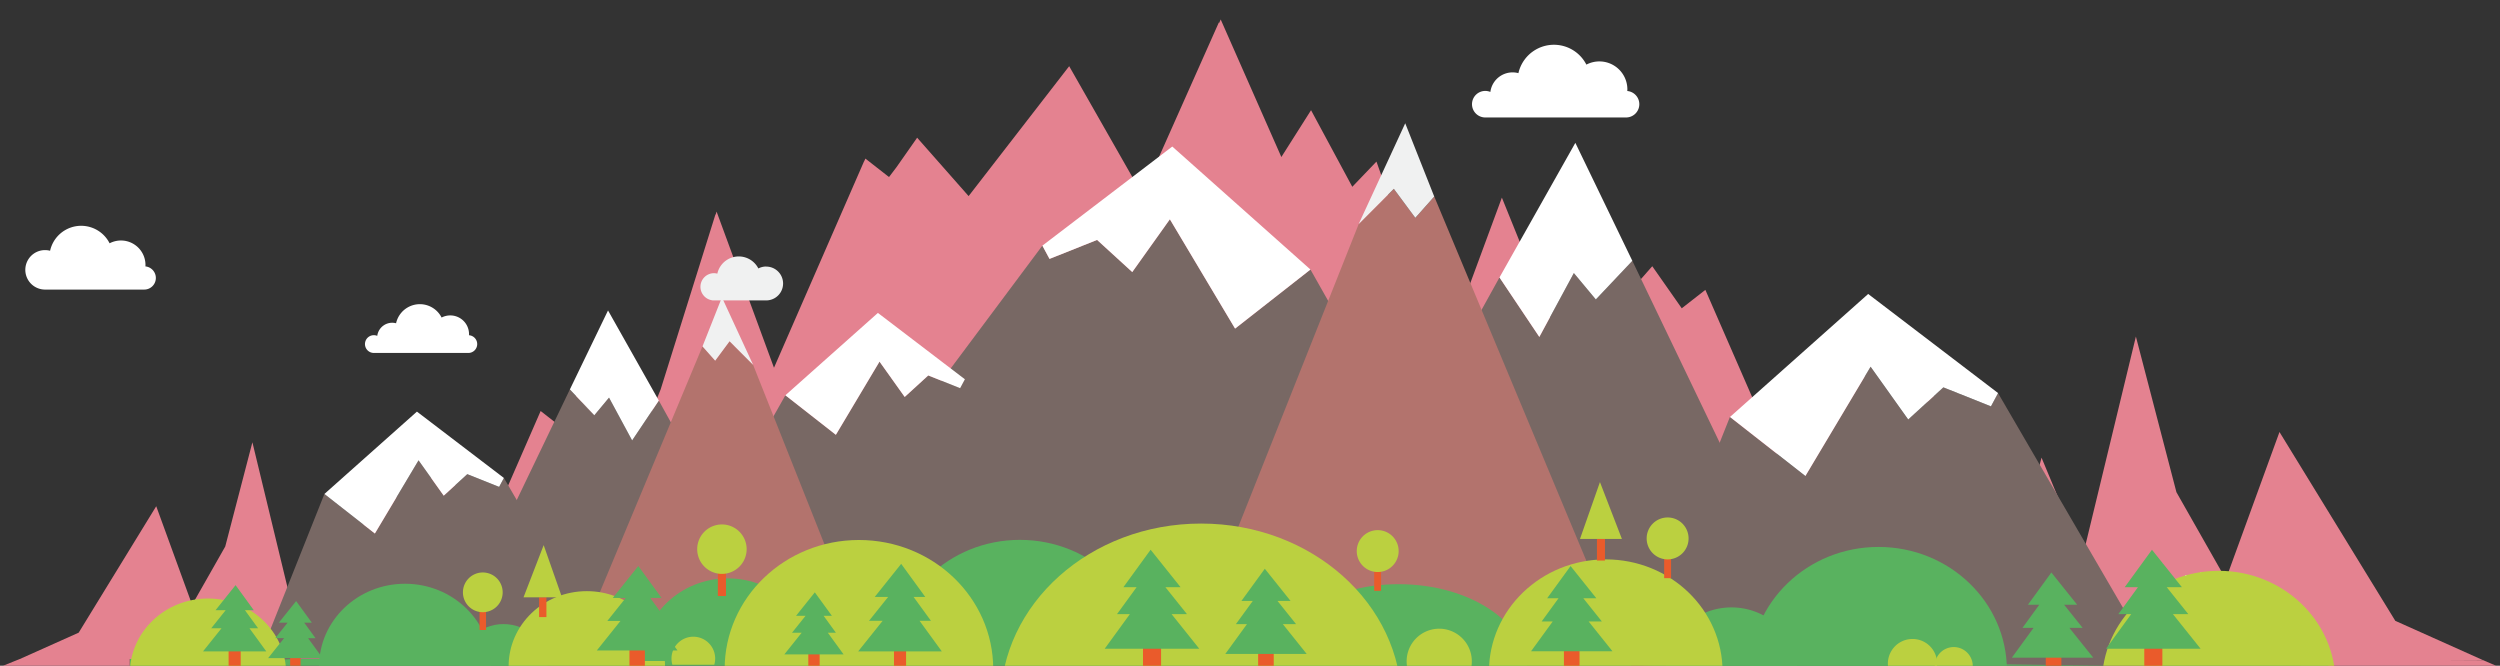 <svg xmlns="http://www.w3.org/2000/svg" xmlns:xlink="http://www.w3.org/1999/xlink" width="875" height="233" viewBox="0 0 875 233">
  <rect x="0" y="0" width="875" height="233" fill="#333333" stroke="none"/>
  <defs>
    <clipPath id="clip-path">
      <rect id="Rechteck_1874" data-name="Rechteck 1874" width="875" height="233" transform="translate(-0.5 -0.304)" fill="none"/>
    </clipPath>
    <clipPath id="clip-path-2">
      <rect id="Rechteck_1862" data-name="Rechteck 1862" width="5.742" height="10.109" fill="none"/>
    </clipPath>
    <clipPath id="clip-path-3">
      <rect id="Rechteck_1864" data-name="Rechteck 1864" width="6.526" height="15.396" fill="none"/>
    </clipPath>
    <clipPath id="clip-path-4">
      <rect id="Rechteck_1865" data-name="Rechteck 1865" width="29.021" height="15.414" fill="none"/>
    </clipPath>
  </defs>
  <g id="Mountains" transform="translate(0.5 0.304)" clip-path="url(#clip-path)">
    <path id="Pfad_11817" data-name="Pfad 11817" d="M1877.077,526.017l-109.468-.342V506.04l63.967.328Z" transform="translate(-962.958 -275.602)" fill="#e48290"/>
    <rect id="Rechteck_1861" data-name="Rechteck 1861" width="769.546" height="23.757" transform="translate(44.924 230.342)" fill="#59b25f"/>
    <path id="Pfad_11818" data-name="Pfad 11818" d="M-10.356,527.16H-102l53.165-21.33h38.479Z" transform="translate(55.28 -275.488)" fill="#e48290"/>
    <path id="Pfad_11819" data-name="Pfad 11819" d="M846.168,224.783l-40.542-66.1L786.855,210.22l-17.3-30.469-14.189-54.476-18.625,76.995-14.4-34.613L714.5,197.911l-30.788-53.265-12.017,30.77L656.678,127.47,636.6,182.092l-31.917-73.156-8.265,6.453L586.1,100.662,556.673,134.05l-23.211-57.4L513.33,131.163,489.564,64.036l-8.456,8.825L466.673,46.049,456.281,62.442,435.051,14.3l-.56,1.252-.091-.2L410.265,69.569l-.009.023v0l-2.65,5.956-25.587-44.9-35.2,45.469L328.808,55.68l-7.218,10.3-2.632,3.47-8.274-6.466-.437,1-.027-.023L278.7,136.2,258.612,81.545l-.332,1.075-.05-.132-19.194,61.289-9.859,24.381-19.7-22.354-6.913,9.859-5.533-4.322-21.371,48.985-13.438-36.571-10.055,32.1-8.046-20.6L123.5,210.912l-5.25-20.255-9.64,23.174L96.144,162.283l-9.5,36.475-11.589,20.4-12.568-34.5-27.14,44.258-20.6,9.221H148.425v.319h53.047v-.319H357.815v.424H598.048v.483h79.226v-.483h199.65Z" transform="translate(-8.306 -7.788)" fill="#e48290"/>
    <path id="Pfad_11820" data-name="Pfad 11820" d="M780.282,144.164,609.69,142.229V-70.29H780.282Z" transform="translate(-332.325 38.282)" fill="none"/>
    <path id="Pfad_11821" data-name="Pfad 11821" d="M1185.233,49.926c0-.187.032-.364.032-.551a9.8,9.8,0,0,0-14.349-8.684,12.75,12.75,0,0,0-23.789,2.987,7.841,7.841,0,0,0-9.813,6.576,4.645,4.645,0,1,0-1.781,8.934h49.221a4.64,4.64,0,0,0,.5-9.258" transform="translate(-616.183 -18.378)" fill="#fff"/>
    <rect id="_330036192_336" data-name=" 330036192 336" width="1.453" height="1.056" transform="translate(769.661 200.023)" fill="#fff"/>
    <rect id="_330035328_337" data-name=" 330035328 337" width="1.453" height="1.056" transform="translate(769.661 203.174)" fill="#fff"/>
    <rect id="_330035088_338" data-name=" 330035088 338" width="1.453" height="1.056" transform="translate(769.661 206.33)" fill="#fff"/>
    <rect id="_330034944_339" data-name=" 330034944 339" width="1.453" height="1.056" transform="translate(769.661 209.486)" fill="#fff"/>
    <rect id="_330035568_340" data-name=" 330035568 340" width="1.453" height="1.056" transform="translate(769.661 212.642)" fill="#fff"/>
    <rect id="_330035544_341" data-name=" 330035544 341" width="1.453" height="1.056" transform="translate(769.661 215.793)" fill="#fff"/>
    <rect id="_330035424_342" data-name=" 330035424 342" width="1.453" height="1.056" transform="translate(769.661 218.949)" fill="#fff"/>
    <rect id="_330034488_345" data-name=" 330034488 345" width="1.453" height="1.056" transform="translate(754.93 196.867)" fill="#fff"/>
    <rect id="_330034464_346" data-name=" 330034464 346" width="1.453" height="1.056" transform="translate(754.93 200.023)" fill="#fff"/>
    <rect id="_330034896_347" data-name=" 330034896 347" width="1.453" height="1.056" transform="translate(754.93 203.174)" fill="#fff"/>
    <rect id="_330034800_348" data-name=" 330034800 348" width="1.453" height="1.056" transform="translate(754.93 206.33)" fill="#fff"/>
    <rect id="_330034368_349" data-name=" 330034368 349" width="1.453" height="1.056" transform="translate(754.93 209.486)" fill="#fff"/>
    <rect id="_330033432_350" data-name=" 330033432 350" width="1.453" height="1.056" transform="translate(754.93 212.642)" fill="#fff"/>
    <rect id="_330033576_351" data-name=" 330033576 351" width="1.453" height="1.056" transform="translate(754.93 215.793)" fill="#fff"/>
    <rect id="_330033552_352" data-name=" 330033552 352" width="1.453" height="1.056" transform="translate(754.93 218.949)" fill="#fff"/>
    <rect id="_330032616_357" data-name=" 330032616 357" width="1.453" height="1.056" transform="translate(761.683 204.185)" fill="#fff"/>
    <rect id="_330032640_358" data-name=" 330032640 358" width="1.453" height="1.056" transform="translate(761.683 207.341)" fill="#fff"/>
    <rect id="_330033264_359" data-name=" 330033264 359" width="1.453" height="1.056" transform="translate(761.683 210.497)" fill="#fff"/>
    <rect id="_330032832_360" data-name=" 330032832 360" width="1.453" height="1.056" transform="translate(761.683 213.648)" fill="#fff"/>
    <rect id="_330033168_361" data-name=" 330033168 361" width="1.453" height="1.056" transform="translate(761.683 216.804)" fill="#fff"/>
    <rect id="_330032904_362" data-name=" 330032904 362" width="1.453" height="1.056" transform="translate(761.683 219.959)" fill="#fff"/>
    <rect id="_330032112_366" data-name=" 330032112 366" width="1.453" height="1.056" transform="translate(764.306 201.03)" fill="#fff"/>
    <rect id="_330032472_367" data-name=" 330032472 367" width="1.453" height="1.056" transform="translate(764.306 204.185)" fill="#fff"/>
    <rect id="_330032544_368" data-name=" 330032544 368" width="1.453" height="1.056" transform="translate(764.306 207.341)" fill="#fff"/>
    <rect id="_330031752_369" data-name=" 330031752 369" width="1.453" height="1.056" transform="translate(764.306 210.497)" fill="#fff"/>
    <rect id="_330031272_370" data-name=" 330031272 370" width="1.453" height="1.056" transform="translate(764.306 213.648)" fill="#fff"/>
    <rect id="_330031248_371" data-name=" 330031248 371" width="1.453" height="1.056" transform="translate(764.306 216.804)" fill="#fff"/>
    <rect id="_330031704_372" data-name=" 330031704 372" width="1.453" height="1.056" transform="translate(764.306 219.959)" fill="#fff"/>
    <path id="Pfad_11822" data-name="Pfad 11822" d="M1109.528,199.8l-12.778,13.516-7.19-8.638-.5-.6-12.081,22.368-13.953-20.824L988.64,340.064l99.686-.683,88.347.2Z" transform="translate(-538.711 -108.816)" fill="#786864"/>
    <path id="Pfad_11823" data-name="Pfad 11823" d="M1178.547,109.12l-.023.041-26.535,47.077,13.953,20.824,12.081-22.368.5.6,7.19,8.638,12.778-13.516Z" transform="translate(-627.676 -59.43)" fill="#fff"/>
    <path id="Pfad_11824" data-name="Pfad 11824" d="M1275.58,328.631l11.9-29.854,26.384,20.669,22.823-38.256.337.469,12.828,18,12.313-11.248,16.653,6.648,2.5-4.649L1437,386.09l-98.475-1.33H1275.7l-23.028,1.33Z" transform="translate(-682.509 -153.143)" fill="#786864"/>
    <path id="Pfad_11825" data-name="Pfad 11825" d="M1377.535,225.27l1.179.9L1423,259.956l-2.5,4.649-16.653-6.648L1391.543,269.2l-12.828-18-.337-.469-22.823,38.256-26.385-20.669Z" transform="translate(-724.172 -122.688)" fill="#fff"/>
    <path id="Pfad_11826" data-name="Pfad 11826" d="M781.537,215.321l-16.876-29.854-26.384,20.674L715.453,167.88l-.337.474-12.828,18L689.975,175.1l-16.653,6.648-2.5-4.645L562.27,322.521l152.332.437,61.744.091L856.114,322Z" transform="translate(-306.499 -91.432)" fill="#786864"/>
    <path id="Pfad_11827" data-name="Pfad 11827" d="M846.129,111.96l-1.179.9L800.66,146.65l2.5,4.645,16.653-6.648L832.122,155.9l12.828-18,.337-.474,22.823,38.261,26.384-20.674Z" transform="translate(-436.332 -60.976)" fill="#fff"/>
    <path id="Pfad_11828" data-name="Pfad 11828" d="M997.227,147.156l-6.621,7.459-3.556-4.8-3.966-5.355-12.3,12.332-61.038,153.5h155.606Z" transform="translate(-495.74 -78.677)" fill="#b3736d"/>
    <path id="Pfad_11829" data-name="Pfad 11829" d="M1060.073,94.08l-.023.05-16.271,35.223,12.3-12.332,3.966,5.355,3.556,4.8,6.621-7.459Z" transform="translate(-568.742 -51.238)" fill="#f0f1f1"/>
    <path id="Pfad_11830" data-name="Pfad 11830" d="M1020.711,448.33h0c-24.818,0-44.941,13.3-44.941,29.709h89.886C1065.652,461.631,1045.547,448.33,1020.711,448.33Z" transform="translate(-531.702 -244.172)" fill="#59b25f"/>
    <path id="Pfad_11831" data-name="Pfad 11831" d="M1302.806,466.18h0c-12.7,0-23,9.891-23,22.1H1325.8C1325.789,476.075,1315.5,466.189,1302.806,466.18Z" transform="translate(-697.29 -253.894)" fill="#59b25f"/>
    <path id="Pfad_11832" data-name="Pfad 11832" d="M1184.793,429.28c-22.577,0-40.884,17.591-40.884,39.29h81.767C1225.677,446.871,1207.375,429.28,1184.793,429.28Z" transform="translate(-623.275 -233.797)" fill="#bbd040"/>
    <path id="Pfad_11833" data-name="Pfad 11833" d="M1655.933,438.06c-22.578,0-40.884,17.591-40.884,39.29h81.767C1696.817,455.651,1678.516,438.06,1655.933,438.06Z" transform="translate(-879.87 -238.579)" fill="#bbd040"/>
    <path id="Pfad_11834" data-name="Pfad 11834" d="M1389.571,419.71h0c-24.818,0-44.941,19.34-44.941,43.192h89.877C1434.507,439.05,1414.389,419.71,1389.571,419.71Z" transform="translate(-732.592 -228.585)" fill="#59b25f"/>
    <path id="Pfad_11835" data-name="Pfad 11835" d="M1092.038,482.55a11.407,11.407,0,0,0-10.929,14.645H1103a11.249,11.249,0,0,0,.455-3.229A11.421,11.421,0,0,0,1092.038,482.55Z" transform="translate(-588.816 -262.809)" fill="#bbd040"/>
    <path id="Pfad_11836" data-name="Pfad 11836" d="M1493.208,496.66a6.662,6.662,0,0,0-6.657,6.662,6.591,6.591,0,0,0,.278,1.881h12.75a6.591,6.591,0,0,0,.278-1.881A6.662,6.662,0,0,0,1493.208,496.66Z" transform="translate(-809.886 -270.494)" fill="#bbd040"/>
    <path id="Pfad_11837" data-name="Pfad 11837" d="M1459.14,490.45a8.616,8.616,0,0,0-8.62,8.62,8.8,8.8,0,0,0,.351,2.436h16.535a8.611,8.611,0,0,0-8.265-11.057Z" transform="translate(-790.263 -267.112)" fill="#bbd040"/>
    <g id="Gruppe_8086" data-name="Gruppe 8086" transform="translate(715.394 223.53)" clip-path="url(#clip-path-2)">
      <path id="Pfad_11838" data-name="Pfad 11838" d="M1577.334,505.339h-5.464V491.15h5.464v14.189" transform="translate(-1571.747 -491.022)" fill="#ea5b2b"/>
    </g>
    <path id="Pfad_11839" data-name="Pfad 11839" d="M1565.95,458.74h4.631l-6.494-8.115h4.567l-9.012-11.266-.009-.009-8.2,11.275h3.98l-5.9,8.115h3.875l-7.586,10.424h28.493Z" transform="translate(-842.155 -239.281)" fill="#59b25f"/>
    <path id="Pfad_11840" data-name="Pfad 11840" d="M1206.995,502.2h-5.464v-18h5.464v18" transform="translate(-654.656 -263.708)" fill="#ea5b2b"/>
    <rect id="Rechteck_1863" data-name="Rechteck 1863" width="5.742" height="12.823" transform="translate(546.751 220.328)" fill="none"/>
    <path id="Pfad_11841" data-name="Pfad 11841" d="M1196.41,453.79h4.631l-6.489-8.115h4.563l-9.012-11.266-.009-.009-8.2,11.275h3.98l-5.9,8.115h3.875l-7.587,10.428h28.493Z" transform="translate(-640.894 -236.585)" fill="#59b25f"/>
    <g id="Gruppe_8087" data-name="Gruppe 8087" transform="translate(749.921 218.243)" clip-path="url(#clip-path-3)">
      <path id="Pfad_11842" data-name="Pfad 11842" d="M1653.92,500.113h-6.33V479.74h6.33v20.373" transform="translate(-1647.513 -479.521)" fill="#ea5b2b"/>
    </g>
    <path id="Pfad_11843" data-name="Pfad 11843" d="M1641.6,444.4h5.378l-7.546-9.431h5.305l-10.474-13.1,0-.009-9.536,13.106h4.627l-6.862,9.431h4.5l-8.816,12.118h33.115Z" transform="translate(-881.575 -229.756)" fill="#59b25f"/>
    <path id="Pfad_11844" data-name="Pfad 11844" d="M1280.993,434.408h-2.413V426.63h2.413v7.778" transform="translate(-696.62 -232.354)" fill="#ea5b2b"/>
    <path id="Pfad_11845" data-name="Pfad 11845" d="M1272.456,397.06a7.336,7.336,0,1,0,7.336,7.332A7.336,7.336,0,0,0,1272.456,397.06Z" transform="translate(-689.289 -216.249)" fill="#bbd040"/>
    <path id="Pfad_11846" data-name="Pfad 11846" d="M1229.716,421.13h-2.8v-7.55h2.8v7.55" transform="translate(-668.484 -225.246)" fill="#ea5b2b"/>
    <path id="Pfad_11847" data-name="Pfad 11847" d="M1220.878,369.885l-.014-.055-6.995,19.923h14.677Z" transform="translate(-661.377 -201.419)" fill="#bbd040"/>
    <path id="Pfad_11848" data-name="Pfad 11848" d="M1058.119,444.148h-2.409V436.37h2.409v7.778" transform="translate(-575.239 -237.658)" fill="#ea5b2b"/>
    <path id="Pfad_11849" data-name="Pfad 11849" d="M1049.616,406.8a7.331,7.331,0,1,0,5.189,2.147,7.336,7.336,0,0,0-5.189-2.147Z" transform="translate(-567.925 -221.554)" fill="#bbd040"/>
    <path id="Pfad_11850" data-name="Pfad 11850" d="M518.612,309.042l11.3-19.986,17.669,13.839,15.278-25.615.228.314,8.588,12.054,8.242-7.532,11.152,4.454,1.671-3.115,72.682,97.364-101.995.291-41.339.064-53.406-.706Z" transform="translate(-255.527 -151.014)" fill="#786864"/>
    <path id="Pfad_11851" data-name="Pfad 11851" d="M316.433,243.994v-.369a6.562,6.562,0,0,0-9.6-5.824,8.529,8.529,0,0,0-15.938,2,5.273,5.273,0,0,0-6.585,4.408,3.11,3.11,0,1,0-1.189,5.984h32.955a3.106,3.106,0,0,0,.36-6.2" transform="translate(-152.771 -126.963)" fill="#fff"/>
    <g id="Gruppe_8088" data-name="Gruppe 8088" transform="translate(244.56 89.426)" clip-path="url(#clip-path-4)">
      <path id="Pfad_11852" data-name="Pfad 11852" d="M560.826,199.962a5.92,5.92,0,0,0-2.732.679,7.687,7.687,0,0,0-14.358,1.821,4.632,4.632,0,0,0-1.211-.168,4.768,4.768,0,0,0-.51,9.5v.032H560.83a5.92,5.92,0,1,0,0-11.84" transform="translate(-537.729 -196.411)" fill="#f0f1f1"/>
    </g>
    <path id="Pfad_11853" data-name="Pfad 11853" d="M60.991,187.088c0-.159.027-.323.027-.483A8.579,8.579,0,0,0,48.459,179a11.143,11.143,0,0,0-20.829,2.614,6.831,6.831,0,0,0-1.762-.232,6.908,6.908,0,1,0,0,13.816H60.545A4.066,4.066,0,0,0,61,187.088" transform="translate(-10.598 -94.15)" fill="#fff"/>
    <path id="Pfad_11854" data-name="Pfad 11854" d="M383.735,298.65l8.556,9.048,4.813-5.783.337-.4,8.087,14.977,9.34-13.944,49.809,90.014-66.744-.455-59.153.137Z" transform="translate(-184.781 -162.652)" fill="#786864"/>
    <path id="Pfad_11855" data-name="Pfad 11855" d="M450.856,237.94l.014.027,17.764,31.516-9.34,13.944-8.087-14.977-.337.4-4.813,5.783-8.556-9.048Z" transform="translate(-238.546 -129.588)" fill="#fff"/>
    <path id="Pfad_11856" data-name="Pfad 11856" d="M212.992,384.9l7.969-19.986,17.664,13.839,15.282-25.615.228.319,8.588,12.049,8.242-7.532,11.148,4.454,1.671-3.115,37.286,64.062-65.934-.888H213.069l-15.419.888Z" transform="translate(-107.918 -192.329)" fill="#786864"/>
    <path id="Pfad_11857" data-name="Pfad 11857" d="M281.222,315.7l.792.6,29.649,22.623-1.671,3.115-11.148-4.454-8.242,7.532-8.588-12.049-.228-.319L266.5,358.364,248.84,344.525Z" transform="translate(-135.797 -171.938)" fill="#fff"/>
    <path id="Pfad_11858" data-name="Pfad 11858" d="M635.522,239.84l.792.6,29.654,22.623-1.671,3.115-11.152-4.454-8.242,7.532L636.314,257.2l-.228-.314L620.809,282.5,603.14,268.665Z" transform="translate(-328.758 -130.623)" fill="#fff"/>
    <path id="Pfad_11859" data-name="Pfad 11859" d="M484.89,263.4l4.435,5,2.377-3.215,2.659-3.584,8.238,8.256,40.865,102.778H439.28Z" transform="translate(-239.515 -142.474)" fill="#b3736d"/>
    <path id="Pfad_11860" data-name="Pfad 11860" d="M546.239,227.87l.014.032,10.9,23.584-8.238-8.256-2.659,3.584-2.377,3.215-4.435-5Z" transform="translate(-294.065 -124.104)" fill="#f0f1f1"/>
    <path id="Pfad_11861" data-name="Pfad 11861" d="M368.082,479h0c8.5,0,15.4,6.621,15.4,14.8H352.69C352.69,485.612,359.58,479,368.082,479Z" transform="translate(-192.356 -260.876)" fill="#59b25f"/>
    <path id="Pfad_11862" data-name="Pfad 11862" d="M417.793,453.69c15.118,0,27.373,11.776,27.373,26.307H390.42C390.42,465.466,402.674,453.69,417.793,453.69Z" transform="translate(-212.905 -247.091)" fill="#bbd040"/>
    <path id="Pfad_11863" data-name="Pfad 11863" d="M126.623,459.35c15.118,0,27.373,11.776,27.373,26.307H99.25C99.25,471.126,111.5,459.35,126.623,459.35Z" transform="translate(-54.326 -250.174)" fill="#bbd040"/>
    <path id="Pfad_11864" data-name="Pfad 11864" d="M522.9,443.87h0c16.617,0,30.087,12.946,30.087,28.916H492.81C492.81,456.816,506.28,443.87,522.9,443.87Z" transform="translate(-268.669 -241.743)" fill="#59b25f"/>
    <path id="Pfad_11865" data-name="Pfad 11865" d="M274.831,448h0c16.617,0,30.087,12.951,30.087,28.921H244.74C244.74,460.928,258.215,448,274.831,448Z" transform="translate(-133.564 -243.992)" fill="#59b25f"/>
    <path id="Pfad_11866" data-name="Pfad 11866" d="M523.256,488.71a7.646,7.646,0,0,1,7.641,7.646,7.5,7.5,0,0,1-.314,2.158H515.924a7.5,7.5,0,0,1-.314-2.158,7.646,7.646,0,0,1,7.646-7.646Z" transform="translate(-281.087 -266.164)" fill="#bbd040"/>
    <path id="Pfad_11867" data-name="Pfad 11867" d="M222.51,504.109h3.643v-9.5H222.51v9.5" transform="translate(-121.457 -269.377)" fill="#ea5b2b"/>
    <rect id="Rechteck_1866" data-name="Rechteck 1866" width="3.848" height="6.767" transform="translate(100.944 225.146)" fill="none"/>
    <path id="Pfad_11868" data-name="Pfad 11868" d="M211.153,474.3h-3.1l4.344-5.433h-3.056l6.034-7.546,0,0,5.492,7.55h-2.664l3.953,5.433h-2.591l5.077,6.981H205.57Z" transform="translate(-112.231 -251.247)" fill="#59b25f"/>
    <path id="Pfad_11869" data-name="Pfad 11869" d="M483.29,497.761h5.4V483.69h-5.4v14.071" transform="translate(-263.484 -263.43)" fill="#ea5b2b"/>
    <rect id="Rechteck_1867" data-name="Rechteck 1867" width="5.697" height="10.027" transform="translate(219.646 220.133)" fill="none"/>
    <path id="Pfad_11870" data-name="Pfad 11870" d="M466.464,453.6h-4.595l6.439-8.051h-4.526l8.939-11.175,0-.009,8.138,11.184h-3.948l5.856,8.051h-3.843l7.523,10.337H458.19Z" transform="translate(-249.814 -236.569)" fill="#59b25f"/>
    <path id="Pfad_11871" data-name="Pfad 11871" d="M175.2,498.8h4.24V487.76H175.2V498.8" transform="translate(-95.691 -265.647)" fill="#ea5b2b"/>
    <rect id="Rechteck_1868" data-name="Rechteck 1868" width="4.372" height="8.342" transform="translate(79.427 221.995)" fill="none"/>
    <path id="Pfad_11872" data-name="Pfad 11872" d="M162,464.151h-3.6l5.05-6.312H159.9l7.013-8.771,0-.009,6.384,8.78h-3.1l4.595,6.312h-3.015l5.9,8.115H155.51Z" transform="translate(-84.967 -244.57)" fill="#59b25f"/>
    <path id="Pfad_11873" data-name="Pfad 11873" d="M368.07,474.723h2.277V467.35H368.07v7.373" transform="translate(-200.733 -254.531)" fill="#ea5b2b"/>
    <path id="Pfad_11874" data-name="Pfad 11874" d="M362.264,439.33a6.954,6.954,0,1,1-6.954,6.949,6.954,6.954,0,0,1,6.954-6.949Z" transform="translate(-193.783 -239.27)" fill="#bbd040"/>
    <path id="Pfad_11875" data-name="Pfad 11875" d="M413.85,465.342h2.564V458.42H413.85v6.922" transform="translate(-225.666 -249.667)" fill="#ea5b2b"/>
    <path id="Pfad_11876" data-name="Pfad 11876" d="M408.916,418.346l.014-.046,6.412,18.27H401.88Z" transform="translate(-219.146 -227.817)" fill="#bbd040"/>
    <path id="Pfad_11877" data-name="Pfad 11877" d="M551.24,446.456h2.842V437.28H551.24v9.176" transform="translate(-300.492 -238.154)" fill="#ea5b2b"/>
    <path id="Pfad_11878" data-name="Pfad 11878" d="M544.022,402.42a8.652,8.652,0,1,1-8.652,8.652A8.652,8.652,0,0,1,544.022,402.42Z" transform="translate(-291.849 -219.168)" fill="#bbd040"/>
    <rect id="Rechteck_1869" data-name="Rechteck 1869" width="373.585" height="161.744" transform="translate(-23.747 68.921)" fill="none"/>
    <path id="Pfad_11879" data-name="Pfad 11879" d="M729.651,414.27h0c-24.818,0-44.941,19.34-44.941,43.192h89.877C774.587,433.61,754.469,414.27,729.651,414.27Z" transform="translate(-373.183 -225.622)" fill="#59b25f"/>
    <path id="Pfad_11880" data-name="Pfad 11880" d="M838.69,401.74c-38.775,0-70.2,28.1-70.2,62.755h140.4C908.886,429.837,877.461,401.74,838.69,401.74Z" transform="translate(-418.812 -218.798)" fill="#bbd040"/>
    <path id="Pfad_11881" data-name="Pfad 11881" d="M971.964,502.91H966.5V486.23h5.464v16.68" transform="translate(-526.653 -264.813)" fill="#ea5b2b"/>
    <rect id="Rechteck_1870" data-name="Rechteck 1870" width="5.742" height="11.885" transform="translate(439.724 221.266)" fill="none"/>
    <path id="Pfad_11882" data-name="Pfad 11882" d="M961.39,455.85h4.631l-6.494-8.11H964.1l-9.016-11.271,0-.009-8.2,11.28h3.98l-5.906,8.11h3.875l-7.582,10.428h28.488Z" transform="translate(-512.896 -237.707)" fill="#59b25f"/>
    <path id="Pfad_11883" data-name="Pfad 11883" d="M884.312,496.139H878V479.65h6.33v16.489" transform="translate(-478.454 -261.23)" fill="#ea5b2b"/>
    <rect id="Rechteck_1871" data-name="Rechteck 1871" width="6.526" height="12.459" transform="translate(399.451 218.243)" fill="none"/>
    <path id="Pfad_11884" data-name="Pfad 11884" d="M871.974,444.4h5.378l-7.546-9.431h5.305l-10.474-13.1-.009-.009L855.1,434.966h4.627l-6.862,9.431h4.5l-8.812,12.118h33.11Z" transform="translate(-462.414 -229.756)" fill="#59b25f"/>
    <path id="Pfad_11885" data-name="Pfad 11885" d="M603.464,414.37c25.956,0,47,20.228,47,45.173h-94C556.46,434.6,577.5,414.37,603.464,414.37Z" transform="translate(-303.335 -225.677)" fill="#bbd040"/>
    <path id="Pfad_11886" data-name="Pfad 11886" d="M620.76,501.172h3.971V490.83H620.76v10.342" transform="translate(-338.354 -267.319)" fill="#ea5b2b"/>
    <rect id="Rechteck_1872" data-name="Rechteck 1872" width="4.185" height="7.368" transform="translate(282.292 223.42)" fill="none"/>
    <path id="Pfad_11887" data-name="Pfad 11887" d="M608.4,468.73H605.02l4.731-5.915h-3.324l6.567-8.206,0-.009,5.979,8.215h-2.9l4.3,5.915h-2.823l5.524,7.6H602.32Z" transform="translate(-328.311 -247.587)" fill="#59b25f"/>
    <path id="Pfad_11888" data-name="Pfad 11888" d="M686.61,498.8h4.235V487.76H686.61V498.8" transform="translate(-374.218 -265.647)" fill="#ea5b2b"/>
    <rect id="Rechteck_1873" data-name="Rechteck 1873" width="4.372" height="8.342" transform="translate(312.31 221.995)" fill="none"/>
    <path id="Pfad_11889" data-name="Pfad 11889" d="M667.635,452.626h-4.763l6.68-8.342h-4.695l9.267-11.585,0-.009,8.434,11.594h-4.089l6.07,8.342h-3.984l7.8,10.724H659.06Z" transform="translate(-359.213 -235.654)" fill="#59b25f"/>
  </g>
</svg>
